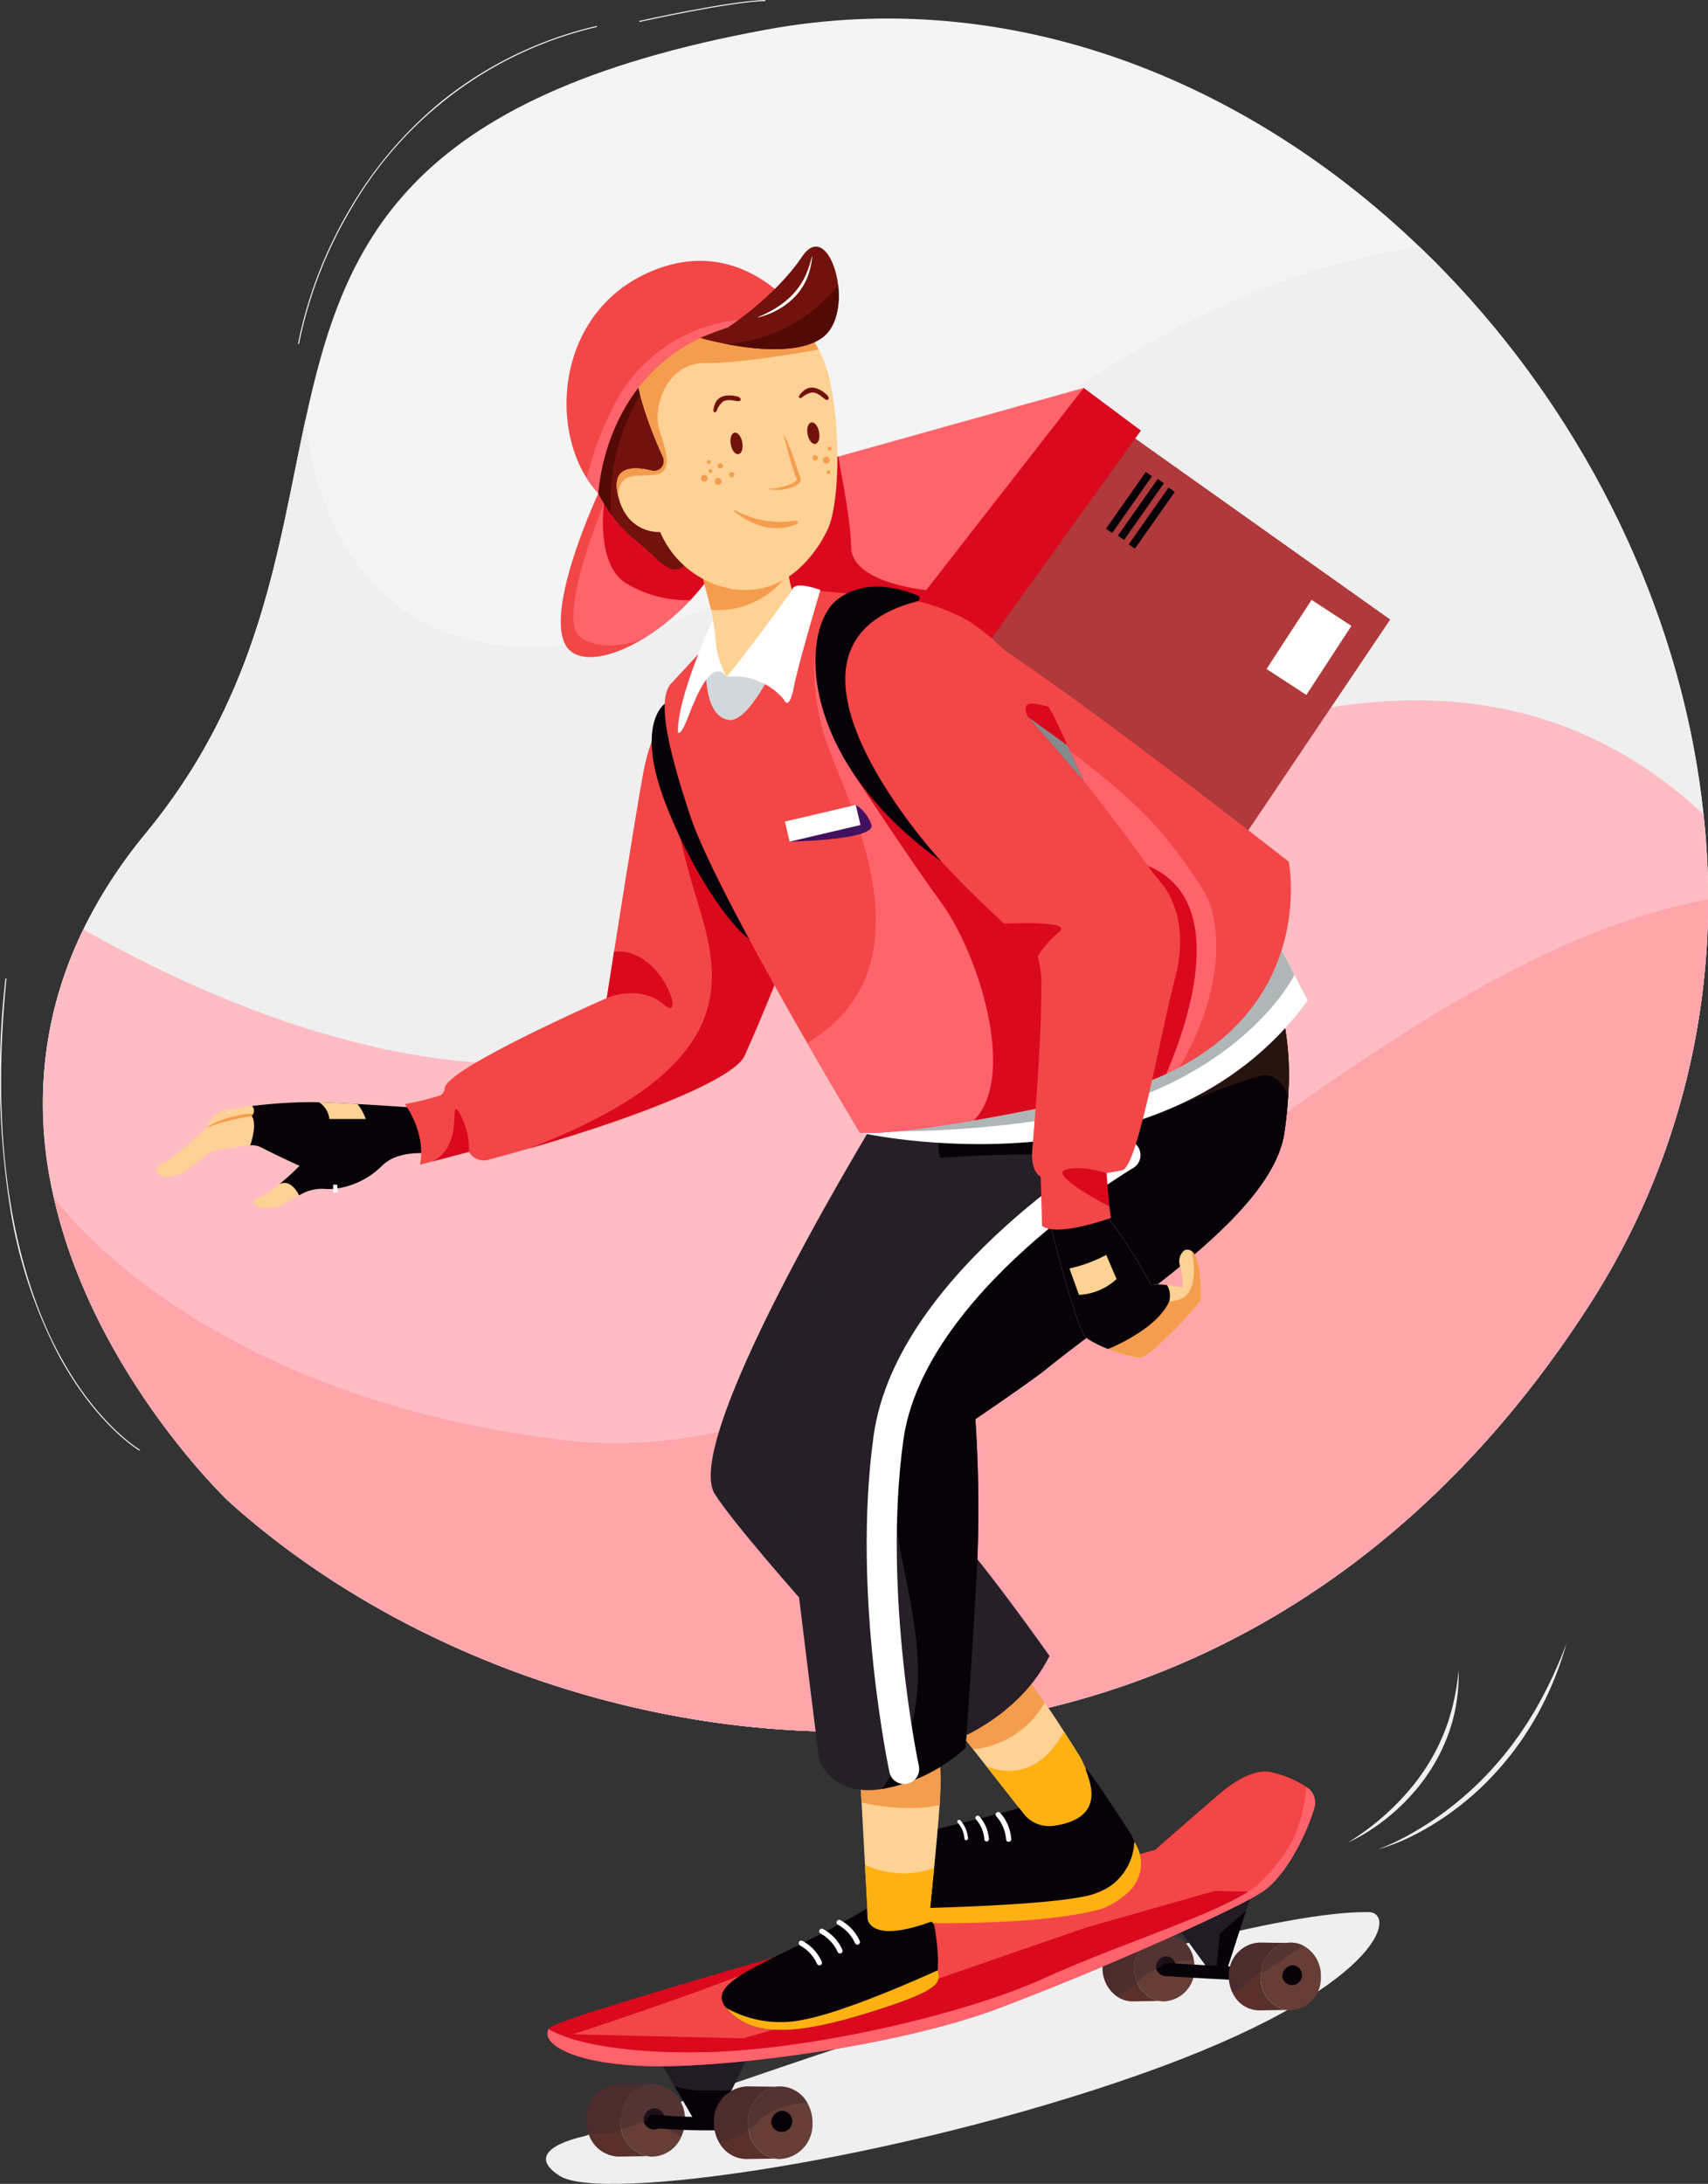 <svg id="Group_1592" data-name="Group 1592" xmlns="http://www.w3.org/2000/svg" xmlns:xlink="http://www.w3.org/1999/xlink" width="227.186" height="290.418" viewBox="0 0 227.186 290.418">
  <rect x="0" y="0" width="227.186" height="290.418" fill="#333333" stroke="none"/>
  <defs>
    <clipPath id="clip-path">
      <rect id="Rectangle_249" data-name="Rectangle 249" width="227.186" height="290.418" fill="none"/>
    </clipPath>
    <clipPath id="clip-path-3">
      <rect id="Rectangle_239" data-name="Rectangle 239" width="58.466" height="58.085" fill="none"/>
    </clipPath>
    <clipPath id="clip-path-4">
      <rect id="Rectangle_240" data-name="Rectangle 240" width="12.15" height="8.291" fill="none"/>
    </clipPath>
    <clipPath id="clip-path-5">
      <rect id="Rectangle_241" data-name="Rectangle 241" width="13.107" height="6.949" fill="none"/>
    </clipPath>
    <clipPath id="clip-path-6">
      <rect id="Rectangle_242" data-name="Rectangle 242" width="9.443" height="9.551" fill="none"/>
    </clipPath>
    <clipPath id="clip-path-7">
      <rect id="Rectangle_243" data-name="Rectangle 243" width="11.234" height="4.111" fill="none"/>
    </clipPath>
    <clipPath id="clip-path-8">
      <rect id="Rectangle_244" data-name="Rectangle 244" width="9.923" height="6.663" fill="none"/>
    </clipPath>
    <clipPath id="clip-path-9">
      <rect id="Rectangle_245" data-name="Rectangle 245" width="12.418" height="7.494" fill="none"/>
    </clipPath>
  </defs>
  <g id="Group_1591" data-name="Group 1591" clip-path="url(#clip-path)">
    <g id="Group_1590" data-name="Group 1590">
      <g id="Group_1589" data-name="Group 1589" clip-path="url(#clip-path)">
        <path id="Path_761" data-name="Path 761" d="M530.346,1868.891s-8.814,1.727-3.285,5.28,44.665-2.042,77.073-13.454,34.348-21.567,30.538-21.626c-22.139-.342-104.326,29.8-104.326,29.8" transform="translate(-452.618 -1584.812)" fill="#efefef"/>
        <path id="Path_762" data-name="Path 762" d="M246.781,189.267c-50,77.222-138.24,64.246-180.872,25.634,0,0-47.109-44.761-10.882-88.749,15.315-18.6,17.5-37.831,21.231-55h0c5.1-23.442,13.091-43.028,61.361-51.862,32.469-5.943,63.721,6.716,86.877,28.948,36.48,35.019,52.87,93.793,22.287,141.028" transform="translate(-35.618 -15.364)" fill="#f4f4f4"/>
        <path id="Path_763" data-name="Path 763" d="M246.782,378.807c-50,77.222-138.24,64.246-180.872,25.634,0,0-38.4-36.49-19.2-75.953a64.608,64.608,0,0,1,8.315-12.8c15.314-18.595,17.5-37.828,21.231-54.994.025.45,2.369,40.824,46.374,27.614,34.2-10.264,61.8-45.436,101.863-50.533,20.532,19.709,34.7,46.945,37.71,75.413a99.8,99.8,0,0,1-15.424,65.615" transform="translate(-35.619 -204.903)" fill="#efefef"/>
        <path id="Path_764" data-name="Path 764" d="M246.784,754.37c-50,77.222-138.24,64.246-180.872,25.634,0,0-17.9-17.01-23.148-40.362a52.944,52.944,0,0,1,3.95-35.592c18.513,10.566,59.964,29.5,90.2,8.272,33.668-23.647,86.89-59.338,125.3-23.568a106.776,106.776,0,0,1,.6,11.33,98.986,98.986,0,0,1-16.021,54.285" transform="translate(-35.621 -580.466)" fill="#ffbdc3"/>
        <path id="Path_765" data-name="Path 765" d="M255.687,919.447c-50,77.222-138.24,64.246-180.872,25.634,0,0-17.9-17.01-23.148-40.362,0,0,18.158,26.212,67.377,32.278,53.848,6.637,101.895-62.58,152.664-71.836a98.985,98.985,0,0,1-16.021,54.285" transform="translate(-44.523 -745.543)" fill="#ffa6ab"/>
        <path id="Path_766" data-name="Path 766" d="M286.819,67.267l-.137-.021A57.217,57.217,0,0,1,293.648,49.2,52.671,52.671,0,0,1,305.7,35.058a51.453,51.453,0,0,1,20.728-10.081l.032.135A51.014,51.014,0,0,0,293.77,49.267a57.078,57.078,0,0,0-6.951,18" transform="translate(-247.045 -21.524)" fill="#f4f4f4"/>
        <path id="Path_767" data-name="Path 767" d="M615,2.919l-.03-.135C615.089,2.757,627.03.1,631.734,0l0,.138c-4.69.1-16.617,2.754-16.737,2.781" transform="translate(-529.942)" fill="#f4f4f4"/>
        <path id="Path_768" data-name="Path 768" d="M18.55,1003.873c-.057-.033-5.784-3.409-10.813-12.8a64.116,64.116,0,0,1-6.359-19.261,113.408,113.408,0,0,1-.652-30.731l.138.014c-2.6,25.587,2.366,41.265,6.995,49.912,5.011,9.361,10.7,12.717,10.761,12.75Z" transform="translate(0 -810.962)" fill="#f4f4f4"/>
        <path id="Path_769" data-name="Path 769" d="M914.537,443.545l1.545-1.537,22.571-22.467L973,443.924l-7.553,11.217h0l-15.143,22.485Z" transform="translate(-788.092 -361.535)" fill="#f34647"/>
        <g id="Group_1570" data-name="Group 1570" transform="translate(126.445 58.006)" opacity="0.33">
          <g id="Group_1569" data-name="Group 1569">
            <g id="Group_1568" data-name="Group 1568" clip-path="url(#clip-path-3)">
              <path id="Path_770" data-name="Path 770" d="M914.537,443.545l1.545-1.537,22.571-22.467L973,443.924l-7.553,11.217h0l-15.143,22.485Z" transform="translate(-914.537 -419.541)" fill="#231f20"/>
            </g>
          </g>
        </g>
        <path id="Path_771" data-name="Path 771" d="M875.59,373.114l7.6,5.671-22.042,30.662-12.359-6.731Z" transform="translate(-731.437 -321.527)" fill="#db091e"/>
        <path id="Path_772" data-name="Path 772" d="M734.884,384.645l41.256-11.531L750.277,406.3s-16.487.116-16.844-6.906a61.779,61.779,0,0,1,1.451-14.748" transform="translate(-631.987 -321.527)" fill="#ff646c"/>
        <path id="Path_773" data-name="Path 773" d="M736.112,438.989c-.2.057,1.536,7.345,1.652,12.112s9.985,5.659,9.985,5.659l-1.736,2.567s-23.269,1.06-21.123-5.78,9.721-14.14,9.721-14.14Z" transform="translate(-624.546 -378.294)" fill="#db091e"/>
        <path id="Path_774" data-name="Path 774" d="M1060.7,1864.129a4.649,4.649,0,0,0,1.809,3.87,3.634,3.634,0,0,0,2.1.73c.232.005,3.668-.051,3.668-.051a4.073,4.073,0,0,1-2.957-2.445,4.884,4.884,0,0,1-.41-2.1,4.655,4.655,0,0,1,1.932-3.742.043.043,0,0,0-.013-.011,1.613,1.613,0,0,1,.255-.147,2.4,2.4,0,0,1,.256-.133,3.92,3.92,0,0,1,1.392-.343l-.271-.006c-.006.006-.012.006-.025.005-.869-.01-3.391-.041-3.617-.047a4.284,4.284,0,0,0-4.118,4.42" transform="translate(-914.047 -1602.583)" fill="#59302a"/>
        <path id="Path_775" data-name="Path 775" d="M1091.143,1864.218a4.874,4.874,0,0,0,.409,2.1,4.073,4.073,0,0,0,2.957,2.445,3.324,3.324,0,0,0,.54.06,4.281,4.281,0,0,0,4.118-4.417,4.38,4.38,0,0,0-.085-1,4.131,4.131,0,0,0-3.823-3.593,4.341,4.341,0,0,0-.567.028c-.006.006-.012.006-.025.005a3.512,3.512,0,0,0-1.1.344,2.53,2.53,0,0,0-.256.133c-.083.051-.164.1-.242.158a4.653,4.653,0,0,0-1.932,3.742" transform="translate(-940.279 -1602.668)" fill="#663e36"/>
        <path id="Path_776" data-name="Path 776" d="M1112.193,1883.133a1.317,1.317,0,1,0,1.322-1.573,1.47,1.47,0,0,0-1.322,1.573" transform="translate(-958.419 -1621.413)" fill="#070208"/>
        <g id="Group_1573" data-name="Group 1573" transform="translate(146.654 257.126)" opacity="0.4" style="mix-blend-mode: multiply;isolation: isolate">
          <g id="Group_1572" data-name="Group 1572" transform="translate(0)">
            <g id="Group_1571" data-name="Group 1571" clip-path="url(#clip-path-4)">
              <path id="Path_777" data-name="Path 777" d="M1060.7,1864.129a4.649,4.649,0,0,0,1.809,3.87,8,8,0,0,0,2.809-1.767.5.5,0,0,0,.079-.1,6.377,6.377,0,0,1,2.423-1.665,15.773,15.773,0,0,1,2.435-.856,8.222,8.222,0,0,1,2.594-.3,4.131,4.131,0,0,0-3.823-3.593,4.362,4.362,0,0,0-.567.028c-.006.006-.012.006-.025.005-.869-.01-3.391-.041-3.617-.047a4.284,4.284,0,0,0-4.118,4.42" transform="translate(-1060.701 -1859.708)" fill="#3a2630"/>
            </g>
          </g>
        </g>
        <path id="Path_778" data-name="Path 778" d="M564.046,2009.151a5.126,5.126,0,0,0,.287,1.844,4.318,4.318,0,0,0,3.9,3.083c.253.006,3.932-.055,3.932-.055a4.492,4.492,0,0,1-3.466-3.5,5.309,5.309,0,0,1-.138-1.356,5,5,0,0,1,2.063-4.012l-.007-.007c.092-.061.181-.114.268-.16a1.245,1.245,0,0,1,.211-.107.132.132,0,0,1,.071-.034,4.235,4.235,0,0,1,1.487-.365l-.289-.007c-.007,0-.019,0-.025,0-.933-.007-3.637-.041-3.881-.047a4.588,4.588,0,0,0-4.41,4.724" transform="translate(-486.059 -1727.291)" fill="#59302a"/>
        <path id="Path_779" data-name="Path 779" d="M596.684,2009.229a5.307,5.307,0,0,0,.138,1.356,4.492,4.492,0,0,0,3.466,3.5,3.625,3.625,0,0,0,.578.069,4.3,4.3,0,0,0,3.966-2.717,5.241,5.241,0,0,0,.444-2.011,4.586,4.586,0,0,0-4.184-4.926,4.024,4.024,0,0,0-.6.033c-.007,0-.019,0-.025,0a3.738,3.738,0,0,0-1.173.368.129.129,0,0,0-.071.033,1.839,1.839,0,0,0-.211.107c-.087.054-.176.11-.261.168a5,5,0,0,0-2.062,4.012" transform="translate(-514.185 -1727.357)" fill="#663e36"/>
        <path id="Path_780" data-name="Path 780" d="M619.212,2029.476a1.41,1.41,0,1,0,1.415-1.687,1.573,1.573,0,0,0-1.415,1.687" transform="translate(-533.599 -1747.424)" fill="#070208"/>
        <g id="Group_1576" data-name="Group 1576" transform="translate(77.986 277.135)" opacity="0.4" style="mix-blend-mode: multiply;isolation: isolate">
          <g id="Group_1575" data-name="Group 1575" transform="translate(0)">
            <g id="Group_1574" data-name="Group 1574" clip-path="url(#clip-path-5)">
              <path id="Path_781" data-name="Path 781" d="M564.046,2009.151a5.129,5.129,0,0,0,.287,1.844,9.424,9.424,0,0,0,4.363-.476,21.394,21.394,0,0,0,2.526-.93,2.16,2.16,0,0,1,.456-.153,3.364,3.364,0,0,1,2.621.629,16.135,16.135,0,0,0,2.405,1.31,5.239,5.239,0,0,0,.444-2.011,4.586,4.586,0,0,0-4.184-4.926,4.108,4.108,0,0,0-.6.033c-.007,0-.019,0-.025,0-.933-.007-3.637-.041-3.881-.047a4.588,4.588,0,0,0-4.41,4.724" transform="translate(-564.045 -2004.426)" fill="#3a2630"/>
            </g>
          </g>
        </g>
        <path id="Path_782" data-name="Path 782" d="M1135.247,1827.661l3.507,4.814,1.349.077,1.476.086s1.529-4.749,2.44-7.58a.005.005,0,0,0,.006,0c.364-1.139.635-1.971.667-2.052a30.624,30.624,0,0,1-4.144,2.391c-2.654,1.308-5.3,2.268-5.3,2.268" transform="translate(-978.286 -1570.951)" fill="#070208"/>
        <g id="Group_1579" data-name="Group 1579" transform="translate(156.961 252.051)" opacity="0.4" style="mix-blend-mode: multiply;isolation: isolate">
          <g id="Group_1578" data-name="Group 1578" transform="translate(0)">
            <g id="Group_1577" data-name="Group 1577" clip-path="url(#clip-path-6)">
              <path id="Path_783" data-name="Path 783" d="M1135.247,1827.661l3.507,4.814,1.349.077.432-4.427s2.474-2.2,3.483-3.067a.005.005,0,0,0,.006,0c.364-1.139.635-1.971.667-2.052a30.624,30.624,0,0,1-4.144,2.391c-2.654,1.308-5.3,2.268-5.3,2.268" transform="translate(-1135.247 -1823.002)" fill="#474050"/>
            </g>
          </g>
        </g>
        <path id="Path_784" data-name="Path 784" d="M636.621,1981.607l1.689,2.9,2.593,4.469,3.094.073s.952-1.975,1.91-3.972c.948-1.958,1.886-3.94,1.947-4.085Z" transform="translate(-548.601 -1707.098)" fill="#070208"/>
        <g id="Group_1582" data-name="Group 1582" transform="translate(88.02 273.895)" opacity="0.4" style="mix-blend-mode: multiply;isolation: isolate">
          <g id="Group_1581" data-name="Group 1581" transform="translate(0)">
            <g id="Group_1580" data-name="Group 1580" clip-path="url(#clip-path-7)">
              <path id="Path_785" data-name="Path 785" d="M636.621,1981.607l1.689,2.9a10.645,10.645,0,0,0,3.577.589c1.415.016,2.845,0,4.02-.02.948-1.958,1.886-3.94,1.947-4.085Z" transform="translate(-636.621 -1980.993)" fill="#474050"/>
            </g>
          </g>
        </g>
        <path id="Path_786" data-name="Path 786" d="M539.736,1743.142c10.376.342,33.411-2.632,46.841-7.685s31.47-13.075,35.075-15.468c3.406-2.262,6.212-8.467,6.978-11.35a2.408,2.408,0,0,0-1.1-2.609,13.825,13.825,0,0,0-4.452-1.911c-2.449-.691-5.38,1.435-6.562,2.386-.9.723-5.742,4.953-7.97,6.9-.442.387-.777.682-.96.844-.106.09-.161.141-.161.141s-23.4,6.46-44.974,12.649c-18.119,5.193-34.953,10.195-35.6,11.03-.047.057-.078.109-.118.165-1.042,1.826,2.945,4.584,13,4.911" transform="translate(-453.767 -1468.388)" fill="#db091e"/>
        <path id="Path_787" data-name="Path 787" d="M648.734,1706.029a13.841,13.841,0,0,0-4.452-1.911c-2.449-.691-5.38,1.435-6.562,2.386-.9.722-5.742,4.953-7.97,6.9l-.96.844c-.106.09-.161.141-.161.141s-23.4,6.46-44.974,12.649c-13.515,5.762-32.471,11.88-32.471,11.88l22.639.529,17.1-4.868,28.545-9.87,17.1-4.865,6.29.147c3.406-2.261,6.212-8.467,6.978-11.35a2.408,2.408,0,0,0-1.1-2.609" transform="translate(-474.977 -1468.388)" fill="#f34647"/>
        <path id="Path_788" data-name="Path 788" d="M539.736,1755.9c10.376.342,33.411-2.632,46.841-7.686s31.47-13.076,35.075-15.468c3.406-2.261,6.212-8.467,6.978-11.349a2.408,2.408,0,0,0-1.1-2.609c-.556,6.278-2.891,9.522-6.264,12.778-3.645,3.525-17.9,7.775-28.5,12.6s-30.845,9.519-44.9,9.87c-11.132.284-18.209-1.3-21.121-3.051-1.042,1.826,2.945,4.585,13,4.912" transform="translate(-453.767 -1481.142)" fill="#ff646c"/>
        <path id="Path_789" data-name="Path 789" d="M1116.928,1888.818a.6.6,0,0,0,.009.186.918.918,0,0,0,.858.764c2.573.207,10.981.614,11.34.636h.025a.918.918,0,0,0,.964-.832.906.906,0,0,0-.9-.922s-.067,0-.181-.011c-1.275-.059-8.762-.433-11.1-.616a.92.92,0,0,0-1.019.8" transform="translate(-962.497 -1626.978)" fill="#070208"/>
        <path id="Path_790" data-name="Path 790" d="M622.329,2034.726a.905.905,0,0,0,.841.9c1.758.188,3.585.278,5.214.316,2.874.067,5.13-.028,5.276-.033a.914.914,0,0,0,.895-.918.887.887,0,0,0-.6-.775.9.9,0,0,0-.393-.063,81.2,81.2,0,0,1-10.179-.272.92.92,0,0,0-1.045.77c0,.026-.007.054-.008.079" transform="translate(-536.285 -1752.665)" fill="#070208"/>
        <path id="Path_791" data-name="Path 791" d="M1182.238,1872.813a4.815,4.815,0,0,0,.48,2.252,3.944,3.944,0,0,0,3.425,2.354c.234.005,3.668-.056,3.668-.056a4.36,4.36,0,0,1-3.367-4.538c0-.128.012-.252.024-.373a4.615,4.615,0,0,1,1.91-3.375c-.007,0-.007,0-.015,0a1.283,1.283,0,0,1,.256-.148c.038-.024.076-.045.12-.067a3.408,3.408,0,0,1,.328-.146,3.865,3.865,0,0,1,1.2-.267s-.111,0-.308,0c-.885-.01-3.375-.039-3.6-.045a4.28,4.28,0,0,0-4.117,4.41" transform="translate(-1018.779 -1610.074)" fill="#59302a"/>
        <path id="Path_792" data-name="Path 792" d="M1212.668,1872.864a4.359,4.359,0,0,0,3.367,4.537,3.31,3.31,0,0,0,.541.059,4.28,4.28,0,0,0,4.118-4.409,4.542,4.542,0,0,0-2.31-4.192,3.611,3.611,0,0,0-1.6-.413,3.393,3.393,0,0,0-.606.039,4.977,4.977,0,0,0-1.217.411c-.044.022-.081.044-.12.067a2.136,2.136,0,0,0-.242.151,4.616,4.616,0,0,0-1.91,3.376c-.012.121-.02.245-.023.373" transform="translate(-1045.002 -1610.113)" fill="#663e36"/>
        <path id="Path_793" data-name="Path 793" d="M1233.719,1891.8a1.317,1.317,0,1,0,1.323-1.574,1.477,1.477,0,0,0-1.323,1.574" transform="translate(-1063.143 -1628.877)" fill="#070208"/>
        <g id="Group_1585" data-name="Group 1585" transform="translate(163.458 258.328)" opacity="0.4" style="mix-blend-mode: multiply;isolation: isolate">
          <g id="Group_1584" data-name="Group 1584" transform="translate(0)">
            <g id="Group_1583" data-name="Group 1583" clip-path="url(#clip-path-8)">
              <path id="Path_794" data-name="Path 794" d="M1182.238,1872.813a4.812,4.812,0,0,0,.48,2.252c1.417-.568,2.922-2.493,3.742-2.613h.009c1.035-.177,3.861-2.674,5.691-3.63a3.612,3.612,0,0,0-1.6-.413,3.4,3.4,0,0,0-.606.038c-.885-.01-3.375-.039-3.6-.045a4.28,4.28,0,0,0-4.117,4.41" transform="translate(-1182.236 -1868.402)" fill="#3a2630"/>
            </g>
          </g>
        </g>
        <path id="Path_795" data-name="Path 795" d="M686.872,2011.505a5.154,5.154,0,0,0,.711,2.768,4.148,4.148,0,0,0,3.472,2.159c.251.006,3.934-.057,3.934-.057a4.513,4.513,0,0,1-3.528-3.849,4.848,4.848,0,0,1-.078-1.014,4.992,4.992,0,0,1,2.062-4.007l-.005-.009c.064-.038.121-.079.185-.111l.177-.1c.13-.069.267-.118.4-.175a4.128,4.128,0,0,1,1.274-.281l-.29-.007c-.007,0-.019.006-.025.006-.93-.01-3.635-.04-3.881-.046a4.585,4.585,0,0,0-4.409,4.725" transform="translate(-591.902 -1729.319)" fill="#59302a"/>
        <path id="Path_796" data-name="Path 796" d="M719.5,2011.553a4.838,4.838,0,0,0,.078,1.014,4.513,4.513,0,0,0,3.528,3.849,3.628,3.628,0,0,0,.577.065,4.59,4.59,0,0,0,4.409-4.727A5.283,5.283,0,0,0,727.4,2009a4.193,4.193,0,0,0-3.5-2.174,3.869,3.869,0,0,0-.605.034c-.007,0-.019.005-.025.005a3.9,3.9,0,0,0-.959.283,4.239,4.239,0,0,0-.4.175l-.177.1c-.064.038-.122.077-.18.12a4.993,4.993,0,0,0-2.062,4.008" transform="translate(-620.019 -1729.359)" fill="#663e36"/>
        <path id="Path_797" data-name="Path 797" d="M742.026,2031.816a1.409,1.409,0,1,0,1.415-1.684,1.577,1.577,0,0,0-1.415,1.684" transform="translate(-639.432 -1749.443)" fill="#070208"/>
        <g id="Group_1588" data-name="Group 1588" transform="translate(94.968 277.46)" opacity="0.4" style="mix-blend-mode: multiply;isolation: isolate">
          <g id="Group_1587" data-name="Group 1587" transform="translate(0)">
            <g id="Group_1586" data-name="Group 1586" clip-path="url(#clip-path-9)">
              <path id="Path_798" data-name="Path 798" d="M686.872,2011.505a5.156,5.156,0,0,0,.711,2.768,11.325,11.325,0,0,0,3.879-1.747,6.657,6.657,0,0,0,1.229-1.032c1.283-1.414,4.207-2.488,6.6-2.534a4.194,4.194,0,0,0-3.5-2.175,3.869,3.869,0,0,0-.606.034c-.007,0-.019.006-.025.006-.93-.01-3.635-.04-3.881-.046a4.585,4.585,0,0,0-4.409,4.725" transform="translate(-686.87 -2006.779)" fill="#3a2630"/>
            </g>
          </g>
        </g>
        <path id="Path_799" data-name="Path 799" d="M929.483,1631.473c-.934,3.365-6.481,3.18-6.481,3.18l-7.378-9.39h0l-1.723-2.193-3.579-4.557s9.441-5.175,10.431-4.989c.361.068,1.447,1.505,2.681,3.306.845,1.231,1.76,2.634,2.558,3.88,1.23,1.919,2.184,3.471,2.184,3.471s2.244,3.927,1.309,7.292" transform="translate(-784.459 -1390.432)" fill="#fed194"/>
        <path id="Path_800" data-name="Path 800" d="M923.433,1616.83a12.361,12.361,0,0,1-9.533,6.239l-3.579-4.557s9.441-5.175,10.431-4.989c.361.068,1.447,1.506,2.681,3.306" transform="translate(-784.459 -1390.432)" fill="#f59d4e"/>
        <path id="Path_801" data-name="Path 801" d="M962.541,1676.292c-.934,3.365-6.481,3.18-6.481,3.18l-7.378-9.39c.124.065,6.121,3.188,10.366-4.552,1.23,1.919,2.184,3.471,2.184,3.471s2.244,3.927,1.309,7.292" transform="translate(-817.516 -1435.252)" fill="#ffb113"/>
        <path id="Path_802" data-name="Path 802" d="M873.432,1720.552s15.172-.674,19.781-1.876c5.734-1.5,9.075-5.048,6.575-8.851-.694-1.056-5.89-9.129-5.8-8.288.085.765,3.314,6.426-4.28,7.493a4.329,4.329,0,0,1-4.013-1.634l-.583-.748c-3.1,1.044-13.715,3.322-14.276,3.8-.654.561-2.92,9.919,2.592,10.1" transform="translate(-749.56 -1466.228)" fill="#070208"/>
        <path id="Path_803" data-name="Path 803" d="M899.4,1771.52a7.575,7.575,0,0,1-5.623,7.023c-5.588,1.552-25.156,1.848-25.156,1.848l2.451,1.927s16.253.387,24.106-1.927a11.01,11.01,0,0,0,3.632-2.381,5.108,5.108,0,0,0,.59-6.489" transform="translate(-748.525 -1526.587)" fill="#ffb113"/>
        <path id="Path_804" data-name="Path 804" d="M562.69,463.773q-.2.507-.413,1a30.633,30.633,0,0,1-11.842,13.564h0l-.005,0c-4.482,2.71-8.681,3.32-10.2,1.041-3.111-4.673,4.234-20.379,4.234-20.379s23.182-8.039,18.229,4.767" transform="translate(-464.873 -393.397)" fill="#f34647"/>
        <path id="Path_805" data-name="Path 805" d="M572.722,488.631a30.638,30.638,0,0,1-11.842,13.564h0l-.005,0c-.193.083-4.964,2.1-8.3-.175-3.408-2.323,3.085-17.815,3.085-17.815s14.037-.465,17.068,4.422" transform="translate(-475.317 -417.251)" fill="#ff646c"/>
        <path id="Path_806" data-name="Path 806" d="M597.188,488.631a29.909,29.909,0,0,1-5.584,8.427h0a15.689,15.689,0,0,1-8.678-2.325c-3.927-2.617-2.8-10.524-2.8-10.524s14.036-.465,17.068,4.422" transform="translate(-499.783 -417.251)" fill="#db091e"/>
        <path id="Path_807" data-name="Path 807" d="M585.244,349.8c-1.945,1.6-3.477-1.044-6.562-3.475a16.9,16.9,0,0,1-3.15-3.367h0a20,20,0,0,1-1.711-2.8c-1-1.688.652-11.133,3.52-17.01,1.015-2.081,2.184-3.714,3.441-4.4,4.811-2.617,6.407,29.447,4.463,31.052" transform="translate(-494.232 -274.551)" fill="#72120c"/>
        <path id="Path_808" data-name="Path 808" d="M579.408,339.82a26.656,26.656,0,0,0-3.877,15.826,20.005,20.005,0,0,1-1.711-2.8c-1-1.688.652-11.133,3.52-17.01,2.969-2.015,5.383-3.126,5.4-2.162.05,2.283-3.335,6.147-3.335,6.147" transform="translate(-494.232 -287.236)" fill="#530905"/>
        <path id="Path_809" data-name="Path 809" d="M832.982,1619.233c0,.032,0,.067-.006.1-.164,2.349-.445,5.413-.725,8.27-.432,4.434-.865,8.37-.865,8.37l-7.776,1.287-.554-10.089-.454-8.272-.552-10.078-.452-8.238a8.91,8.91,0,0,1,8.447,3.448c2.03,2.661,3.479,7.27,2.938,15.2" transform="translate(-708.002 -1379.198)" fill="#fed194"/>
        <path id="Path_810" data-name="Path 810" d="M835.8,1641.35c-4.714,1.078-10.381-.334-10.381-.334l-.552-10.077a10.14,10.14,0,0,1,5.14-4.06,9.79,9.79,0,0,1,2.855-.731c2.03,2.662,3.479,7.27,2.938,15.2" transform="translate(-710.821 -1401.314)" fill="#f59d4e"/>
        <path id="Path_811" data-name="Path 811" d="M841.341,1793.942c-.432,4.434-.865,8.371-.865,8.371L832.7,1803.6l-.554-10.089a11.933,11.933,0,0,0,9.2.431" transform="translate(-717.092 -1545.537)" fill="#ffb113"/>
        <path id="Path_812" data-name="Path 812" d="M723.076,1842.2c.021.307-.037,1.434,0,1.673.266,1.553.725,2.489-8.118,5.3-10.207,3.249-16.513,3.891-20.05-.289-3.174-3.754,6.816-6.15,18.742-13.214-.062.161-1.249,5.251,8.373,1.806.4-.145.542.369.619.788a27.879,27.879,0,0,1,.43,3.931" transform="translate(-598.319 -1581.872)" fill="#070208"/>
        <path id="Path_813" data-name="Path 813" d="M718.67,1900.277c-10.207,3.249-16.513,3.891-20.05-.289a14.694,14.694,0,0,0,10.374,1.545c5.186-.965,14.793-5.2,17.794-6.56.266,1.553.725,2.489-8.118,5.3" transform="translate(-602.028 -1632.971)" fill="#ffb113"/>
        <path id="Path_814" data-name="Path 814" d="M807.713,1849.828a.344.344,0,0,1-.45-.148,5.279,5.279,0,0,0-2.247-2.45.344.344,0,0,1,.248-.643,5.781,5.781,0,0,1,2.605,2.766.344.344,0,0,1-.14.467l-.016.009" transform="translate(-693.525 -1591.256)" fill="#fff"/>
        <path id="Path_815" data-name="Path 815" d="M791.014,1858.319a.344.344,0,0,1-.45-.148,5.281,5.281,0,0,0-2.247-2.45.344.344,0,0,1,.248-.643,5.78,5.78,0,0,1,2.605,2.766.344.344,0,0,1-.14.466l-.016.009" transform="translate(-679.135 -1598.573)" fill="#fff"/>
        <path id="Path_816" data-name="Path 816" d="M771.175,1869.745a.344.344,0,0,1-.45-.148,5.278,5.278,0,0,0-2.247-2.45.345.345,0,0,1,.248-.643,5.778,5.778,0,0,1,2.605,2.766.344.344,0,0,1-.14.467l-.016.008" transform="translate(-662.039 -1608.419)" fill="#fff"/>
        <path id="Path_817" data-name="Path 817" d="M681.647,534.573s.208,3.823,1.89,5.193-6.752,16.91-9.826,15,.721-7.539-4.321-22.02c0,0,11.633-.582,12.257,1.828" transform="translate(-576.84 -459.034)" fill="#fed194"/>
        <path id="Path_818" data-name="Path 818" d="M684.225,546.174a11.407,11.407,0,0,1-9.589,3.954l-1.52-5.839Z" transform="translate(-580.051 -469.035)" fill="#f59d4e"/>
        <path id="Path_819" data-name="Path 819" d="M188.943,1067.079s-5.236-1.188-7.853,1.43a10.7,10.7,0,0,1-5.3,2.882h-.007c-.217.046-.431.083-.636.113l-.034.005a7.249,7.249,0,0,1-1.746.051,5.7,5.7,0,0,0-3.291.881h0c-.648.339-1.34.749-2.12,1.174-2.169,1.185-5.308.063-3.189-.872a13.027,13.027,0,0,0,2.669-1.786c1.449-1.187,2.691-2.451,2.691-2.451s-2.695-1.241-4.554-2.172c-.191-.1-.375-.189-.545-.277a2.6,2.6,0,0,0-1.461-.277,46.052,46.052,0,0,0-4.721.669c-1.525.387-3.552,3.366-5.982,3.491s-1.745-1.621-.747-1.87,5.671-4.675,5.671-4.675a3.38,3.38,0,0,1,2.181-2.216c1.375-.271,2.657-.477,3.855-.633a64.36,64.36,0,0,1,7.3-.515c2.991-.062,13.585.685,13.585.685l.995,1.492Z" transform="translate(-130.294 -913.468)" fill="#fed194"/>
        <path id="Path_820" data-name="Path 820" d="M198.754,1072.749a10.662,10.662,0,0,1,2.029-.966c.174-.069.352-.126.531-.183s.358-.111.537-.164.362-.1.544-.14.364-.089.548-.127c.37-.066.739-.135,1.112-.178l.28-.032.282-.022c.188-.015.375-.028.564-.031a8.442,8.442,0,0,1,2.245.221l0,.042a15.531,15.531,0,0,0-2.211.062c-.734.08-1.464.192-2.186.344s-1.441.321-2.152.522-1.415.428-2.1.69Z" transform="translate(-171.274 -922.838)" fill="#f59d4e"/>
        <path id="Path_821" data-name="Path 821" d="M266,1067.081s-5.236-1.188-7.853,1.43a10.7,10.7,0,0,1-5.3,2.883h-.007c-.217.046-.431.083-.636.113l-.034.005a7.263,7.263,0,0,1-1.746.052,5.7,5.7,0,0,0-3.291.88c-.03-.065-1.075-2.322-2.64-1.483,1.449-1.186,2.691-2.452,2.691-2.452s-2.695-1.241-4.554-2.172c-.191-.1-.375-.189-.545-.277a2.6,2.6,0,0,0-1.461-.277s1-2.691.208-3.9a.962.962,0,0,0,.049-1.33,64.365,64.365,0,0,1,7.3-.515c.412-.008.968,0,1.62.016,1.407.038,3.264.13,5.093.232,3.486.2,6.872.436,6.872.436l.995,1.492Z" transform="translate(-207.346 -913.47)" fill="#070208"/>
        <path id="Path_822" data-name="Path 822" d="M313.189,1062.4h-4.83a3.116,3.116,0,0,0-1.371-2.227c1.407.038,3.264.13,5.093.232a6.273,6.273,0,0,1,1.107,1.995" transform="translate(-264.543 -913.593)" fill="#fed194"/>
        <path id="Path_823" data-name="Path 823" d="M671.76,633.216l1.745,1.454,5.858-2.608s5.858,9.5,5.609,9.63-14.458,2.8-14.458,2.8l-1.122-10.221Z" transform="translate(-576.841 -544.672)" fill="#d2d7db"/>
        <path id="Path_824" data-name="Path 824" d="M442.3,700.757s-4.3,11.218-7.666,18.7c-1.417,3.15-14.522,8.27-28.706,12.347-1.712.492-3.441.969-5.165,1.426a2.27,2.27,0,0,1-2.773-1l-6.512,1.714c.83-4.364-2.029-8.068-2.029-8.068a35.3,35.3,0,0,0,4.74-1.155,1.261,1.261,0,0,0,.592-1c.4-2.68,21.531-11.934,21.531-11.934s.4-2.537.969-6.166c1.188-7.515,3.132-19.714,3.88-23.749a29.344,29.344,0,0,1,2.208-6.92h0a21.55,21.55,0,0,1,1.638-2.987Z" transform="translate(-335.606 -579.058)" fill="#f34647"/>
        <path id="Path_825" data-name="Path 825" d="M707.319,1031.714s-27.857,45.058-23,52.536,29.282,33.719,29.282,33.719,10.543-2.887,15.217-12.236c0,0-9.537-13.537-14.3-18.3s18.852-59.828,18.852-59.828Z" transform="translate(-589.216 -885.523)" fill="#261f28"/>
        <path id="Path_826" data-name="Path 826" d="M621.3,316.71c-1.589,3.272-5.608,8.975-12.713,7.852a12.766,12.766,0,0,1-9.536-7.572s-4.364.351-5.585-4.773c-.043-.178-.082-.364-.117-.556-.624-3.461,2.232-3.41,4.572-2.833a1.3,1.3,0,0,0,1.507-1.794c-1.792-3.99-4.634-11.2-3.181-13.975.769-1.468,3.222-3.43,6.183-4.953,4.961-2.552,11.353-3.866,13.635.466,0,0,4.05,1.527,5.547,8.258s1.278,16.608-.312,19.88" transform="translate(-511.237 -246.24)" fill="#fed194"/>
        <path id="Path_827" data-name="Path 827" d="M620.125,307.161s-9.981,1.865-15.091,1.8-7.042,5.858-6.108,8.849,1.87,5.613-.5,5.985-4.82-.594-4.963,2.859c-.043-.178-.081-.364-.117-.556-.624-3.461,2.231-3.41,4.572-2.833a1.3,1.3,0,0,0,1.507-1.794c-1.792-3.99-4.634-11.2-3.181-13.975.769-1.468,3.222-3.43,6.183-4.953a11.844,11.844,0,0,1,2.543.061c6.27.822,11.613,2.77,14.209,3.116.234.031.944,1.438.944,1.438" transform="translate(-511.237 -260.68)" fill="#f59d4e"/>
        <path id="Path_828" data-name="Path 828" d="M812.081,933.655c-1.636,10.977-21.125,22.794-31.624,31.347-1.957,1.594-9.465,6.691-9.465,6.691a177.62,177.62,0,0,1,.238,19.362c-.791,14.778-1.552,24.37-1.552,24.37a22.227,22.227,0,0,1-11.067,5.451c-6.731,1.121-8.391-3.833-8.391-3.833s-5.444-43.189-6.068-51.6c-.444-6.015,13.952-20.637,22.2-28.486,3.289-3.13,5.6-5.183,5.6-5.183l33.489-21.428,2.718-1.739a10.362,10.362,0,0,1,.686,1.054c1.589,2.708,5.232,10.648,3.24,24" transform="translate(-641.255 -782.979)" fill="#261f28"/>
        <path id="Path_829" data-name="Path 829" d="M902.263,940.226c-1.636,10.978-21.125,22.794-31.624,31.347-1.957,1.594-9.465,6.691-9.465,6.691a177.585,177.585,0,0,1,.238,19.362c-.791,14.779-1.552,24.37-1.552,24.37a22.226,22.226,0,0,1-11.067,5.451c9.908-14.676,1.309-27.391.747-44.778s34.588-38.14,27.15-39.143-20.159,0-20.159,0c-2.46-6.372,12.451-18.056,30.658-24.229a83.633,83.633,0,0,1,8.43-2.382q1.7-.383,3.4-.685c1.589,2.708,5.232,10.648,3.24,24" transform="translate(-731.438 -789.551)" fill="#070208"/>
        <path id="Path_830" data-name="Path 830" d="M880.672,1111.02s-28.64,16.822-31.522,37.606,2.083,44.031,2.083,44.031" transform="translate(-730.97 -957.409)" fill="none" stroke="#fff" stroke-linecap="round" stroke-width="4"/>
        <path id="Path_831" data-name="Path 831" d="M979.779,935.622h0c-.088,1.456-.247,2.99-.488,4.6-1.636,10.978-21.125,22.794-31.624,31.347-1.957,1.594-9.465,6.691-9.465,6.691s-.453-6.066,2.681-8.122c2.628-1.723,25.207-16.976,30.685-27.372a3.436,3.436,0,0,0-3.919-4.914l-.136.035c-4.581,1.215-15.985,3.808-15.985,3.808a236.179,236.179,0,0,1,12.69-22.4,83.658,83.658,0,0,1,8.43-2.382q1.7-.383,3.4-.685a22.41,22.41,0,0,1,1.432,2.953,37.593,37.593,0,0,1,2.3,16.439" transform="translate(-808.464 -789.551)" fill="#070208"/>
        <path id="Path_832" data-name="Path 832" d="M1141.349,954.028h0s-.736-3.747-3.853-2.935c-3.091.8-11.69,4.247-11.824,4.3.049-.118,3.225-7.682,3.334-9.8.086-1.674,5.095-6.146,10.048-8a37.59,37.59,0,0,1,2.3,16.439" transform="translate(-970.034 -807.956)" fill="#27140e"/>
        <path id="Path_833" data-name="Path 833" d="M576.365,258.44l-6.731.561c-.151.027-.3.056-.447.084-19.2,3.762-19.932,22.726-19.932,22.726a13.339,13.339,0,0,1-1.531-1.992c-5.005-7.887-3.48-22.137,8.169-27.361,12.713-5.7,20.473,5.982,20.473,5.982" transform="translate(-469.667 -216.202)" fill="#f34647"/>
        <path id="Path_834" data-name="Path 834" d="M586.711,306.827l-.685.458c-19.2,3.762-19.932,22.726-19.932,22.726a13.3,13.3,0,0,1-1.531-1.992,40.448,40.448,0,0,1,3.151-8.779,21.035,21.035,0,0,1,19-12.413" transform="translate(-486.506 -264.401)" fill="#ff646c"/>
        <path id="Path_835" data-name="Path 835" d="M827.153,909.123s40.135,9.224,59.579-17.574l-5.858-11.342Z" transform="translate(-712.79 -758.507)" fill="#fff"/>
        <path id="Path_836" data-name="Path 836" d="M863.182,908.954s22.191.169,35.4-5.939,17.434-14.876,17.434-14.876l-4.1-7.934Z" transform="translate(-743.837 -758.507)" fill="#aeb6b7"/>
        <path id="Path_837" data-name="Path 837" d="M689.871,249.331c-3.093,2.18-8.979,1.532-12.731.806h0c-2.03-.391-3.435-.806-3.435-.806,1.012-.51,3.643-1.389,3.643-1.389s6.262-4.027,9.908-9.449c2.151-3.2,4.335-.018,4.784,3.819h0c.311,2.663-.215,5.641-2.168,7.018" transform="translate(-580.555 -204.387)" fill="#72120c"/>
        <path id="Path_838" data-name="Path 838" d="M1030.228,1172.623c0,.686-6.855,7.852-8.163,7.852a15.709,15.709,0,0,1-4.177-1.195,15.252,15.252,0,0,1-2.7-1.338c-.068-.046-.13-.092-.188-.137-1.333-1.049-4.836-15.215-4.836-15.215s3.863-3.241,6.232-2,7.228,10.158,7.228,10.158a7.224,7.224,0,0,1,2.11.037c1.045.111,2.066.276,2.066.276a10.234,10.234,0,0,0-.33-2.789,1.908,1.908,0,0,1,.579-2.135.972.972,0,0,1,.976.144c1.336,1.063,1.205,5.765,1.205,6.337" transform="translate(-870.496 -999.884)" fill="#fed194"/>
        <path id="Path_839" data-name="Path 839" d="M1061.541,1209.872c0,.687-6.854,7.852-8.163,7.852a20.151,20.151,0,0,1-6.879-2.533c1.692-.789,5.2-2.521,6.6-3.916,1.87-1.87,5.542-.037,6.918-2.431.9-1.57.621-3.894.321-5.308,1.336,1.063,1.205,5.765,1.205,6.337" transform="translate(-901.808 -1037.133)" fill="#f59d4e"/>
        <path id="Path_840" data-name="Path 840" d="M1026.006,1172.966c-1.659,3.768-8.118,6.315-8.118,6.315a15.257,15.257,0,0,1-2.7-1.338c-.068-.046-.131-.092-.188-.137-1.333-1.049-4.836-15.215-4.836-15.215s3.863-3.241,6.232-2,7.228,10.158,7.228,10.158a7.224,7.224,0,0,1,2.11.037,2.768,2.768,0,0,1,.273,2.176" transform="translate(-870.496 -999.884)" fill="#070208"/>
        <path id="Path_841" data-name="Path 841" d="M545.018,700.757s-4.3,11.218-7.666,18.7c-1.418,3.15-14.522,8.27-28.706,12.347,32.431-12.463,24.151-25.821,21.228-37.027a139.617,139.617,0,0,1-3.787-19.82h0a21.548,21.548,0,0,1,1.638-2.987Z" transform="translate(-438.32 -579.058)" fill="#db091e"/>
        <path id="Path_842" data-name="Path 842" d="M673.2,841.719s2.87,7.15,4.646,10.3,2.827,10.244,2.827,10.244l6.147-15.225Z" transform="translate(-580.125 -725.342)" fill="#db091e"/>
        <path id="Path_843" data-name="Path 843" d="M628.659,677.027s-3.931,2.665.076,13.135,10.27,18.79,12.7,18.883-12.777-32.018-12.777-32.018" transform="translate(-540.254 -583.42)" fill="#070208"/>
        <path id="Path_844" data-name="Path 844" d="M722.413,603.629s3.628,17.742-14.548,27.382a38.486,38.486,0,0,1-9.839,3.551c-27.794,6.108-32.657,5.111-32.657,5.111s-3.081-5.118-6.992-11.914c-5.826-10.124-13.492-23.976-15.552-30.185-3.444-10.376-4.285-15.8-2.509-17.668s4.767-5.186,4.767-5.186-1.3,9.34,2.794,10.068,10.48-17.265,10.48-17.265,12.989.951,15.424,1.992c3.6,1.542,7.278,1.931,48.631,34.112" transform="translate(-551.007 -489.057)" fill="#f34647"/>
        <path id="Path_845" data-name="Path 845" d="M826.067,664.881q-.844.448-1.739.862a39.475,39.475,0,0,1-8.1,2.689c-7.292,1.6-13.006,2.715-17.468,3.486,0,0,0,0,0,0-12.543,2.166-15.189,1.624-15.189,1.624s-3.081-5.118-6.992-11.914c17.132-10.183,5.395-31.832,2.629-39.813-2.9-8.371-1.177-14.484-1.177-14.484,3.43-3.445,31.471,11.417,44.088,24.573,2.769,2.887,7.287,9.046,7.983,11.132,2.12,6.356.268,14.6-4.037,21.845" transform="translate(-669.209 -522.927)" fill="#ff646c"/>
        <path id="Path_846" data-name="Path 846" d="M860.773,781.018a39.474,39.474,0,0,1-8.1,2.689c-7.292,1.6-13.006,2.715-17.468,3.486.052-.058.1-.12.162-.182,5.453-5.963.48-21.875-4.49-28.731-4.932-6.8-11.9-17.514-12-17.681.236.068,24.4,7.114,38.995,12.554,11.646,4.34,5.8,21.133,2.905,27.865" transform="translate(-705.654 -638.203)" fill="#db091e"/>
        <path id="Path_847" data-name="Path 847" d="M841.935,625.256c-2.337,9.162-5.049,25.333-7.1,25.709l-2.056.374a57.09,57.09,0,0,0,.591,5.951s-7.167,2.617-9.161,1.06l-.187-6.543s-1.371-.561-1.121-3.552c.169-2.03,1.041-12.107,1.175-19.078.015-.815.02-1.587.015-2.3a12.452,12.452,0,0,0-.474-4.331c-1.309-2.244-18.418-14.843-27.391-33.269L795.6,580.1s3.952-7.195,12.043-4.817a26.028,26.028,0,0,1,6.934,2.71,34.221,34.221,0,0,1,10.5,11.332q.838,1.455,1.538,2.991l3.135,6.886c1.791,2.159,6.43,8.307,8.689,11.472q.748,1.047,1.579,2.028c1.224,1.452,3.725,5.462,1.916,12.549" transform="translate(-685.598 -495.331)" fill="#f34647"/>
        <path id="Path_848" data-name="Path 848" d="M324.13,1143.035l.034,0-.034.005Z" transform="translate(-279.315 -984.994)" fill="none" stroke="#fff" stroke-width="1"/>
        <path id="Path_849" data-name="Path 849" d="M801.22,600.786S774.738,572.214,798,566.18a.408.408,0,0,0,.06-.771c-2.108-.892-6.935-2.389-10.691.541-4.949,3.86-5.484,21.023,13.851,34.836" transform="translate(-675.997 -486.214)" fill="#070208"/>
        <path id="Path_850" data-name="Path 850" d="M421.346,1072.4a9.913,9.913,0,0,0-1.34-5.266c-1.465-2.088.881,4.175-3.455,6.528Z" transform="translate(-358.958 -919.227)" fill="#db091e"/>
        <path id="Path_851" data-name="Path 851" d="M591.445,922.276c-3.335-2.9-7.7-.935-7.7-.935s.4-2.537.969-6.166c6.287-.709,9.615,9.609,6.727,7.1" transform="translate(-503.039 -788.612)" fill="#db091e"/>
        <path id="Path_852" data-name="Path 852" d="M1028.863,1208.805a19.381,19.381,0,0,0,4.892-1.807l1.371,3.21a7.839,7.839,0,0,1-5,2.1Z" transform="translate(-886.611 -1040.117)" fill="#fed194"/>
        <path id="Path_853" data-name="Path 853" d="M707.831,563.781s-5.408,7.584-8.69,11.531a8.6,8.6,0,0,1,7.6,3.033s.665,1.7,1.329-1.662,3.531-12.9,3.531-12.9-3.477-1.352-3.774,0" transform="translate(-602.477 -485.314)" fill="#fff"/>
        <path id="Path_854" data-name="Path 854" d="M658.718,603.506a12.347,12.347,0,0,1-1.55-5.607l-.291-2s-4.807,10.392-4.641,15c0,0,.291.665,1.329-1.994s3.116-8.06,5.152-5.4" transform="translate(-562.054 -513.508)" fill="#fff"/>
        <path id="Path_855" data-name="Path 855" d="M959.615,1746.791a.344.344,0,0,1-.372-.293,5.282,5.282,0,0,0-1.275-3.07.344.344,0,0,1,.452-.52,5.782,5.782,0,0,1,1.5,3.49.344.344,0,0,1-.291.391l-.018,0" transform="translate(-825.417 -1501.859)" fill="#fff"/>
        <path id="Path_856" data-name="Path 856" d="M939.825,1749.685a.3.3,0,0,1-.324-.255,4.594,4.594,0,0,0-1.109-2.669.3.3,0,0,1,.393-.451,5.024,5.024,0,0,1,1.308,3.033.3.3,0,0,1-.253.34l-.016,0" transform="translate(-808.562 -1504.8)" fill="#fff"/>
        <path id="Path_857" data-name="Path 857" d="M922.181,1753.05a.235.235,0,0,1-.255-.2,3.611,3.611,0,0,0-.872-2.1.235.235,0,0,1,.309-.355,3.952,3.952,0,0,1,1.028,2.385.235.235,0,0,1-.2.267h-.012" transform="translate(-793.64 -1508.334)" fill="#fff"/>
        <path id="Path_858" data-name="Path 858" d="M1027.963,1124.137s-3.646-1.195-5.557-.405,5.907,4.825,5.907,4.825Z" transform="translate(-880.787 -968.131)" fill="#db091e"/>
        <path id="Path_859" data-name="Path 859" d="M970.345,892.316a13.83,13.83,0,0,1,2.9-3.318c1.87-1.543-7.369-1.071-7.369-1.071Z" transform="translate(-832.331 -765.103)" fill="#db091e"/>
        <path id="Path_860" data-name="Path 860" d="M711.3,281.319c-3.093,2.18-8.979,1.531-12.731.806a20.88,20.88,0,0,0,14.9-7.825h0c.311,2.663-.215,5.641-2.168,7.018" transform="translate(-601.983 -236.375)" fill="#530905"/>
        <path id="Path_861" data-name="Path 861" d="M729.206,254.67a15.423,15.423,0,0,0,2.534-1.3,11.791,11.791,0,0,0,1.128-.825,9.333,9.333,0,0,0,1.01-.948,9.428,9.428,0,0,0,1.56-2.278,13.641,13.641,0,0,0,.918-2.69v0a.02.02,0,0,1,.04.007,9.538,9.538,0,0,1-.658,2.812,8.253,8.253,0,0,1-1.556,2.434,9.572,9.572,0,0,1-2.281,1.776,10.276,10.276,0,0,1-2.688,1.061.02.02,0,0,1-.012-.039Z" transform="translate(-628.37 -212.509)" fill="#fff"/>
        <path id="Path_862" data-name="Path 862" d="M776.636,407.828c.144.788.6,1.365,1.028,1.287s.649-.779.505-1.568-.6-1.365-1.028-1.287-.649.779-.505,1.568" transform="translate(-669.22 -350.084)" fill="#72120c"/>
        <path id="Path_863" data-name="Path 863" d="M702.749,417.686c.144.788.6,1.365,1.028,1.287s.649-.779.505-1.568-.6-1.365-1.028-1.287-.649.779-.505,1.568" transform="translate(-605.549 -358.579)" fill="#72120c"/>
        <path id="Path_864" data-name="Path 864" d="M690,380.909c.043-.227-.234-.4-.459-.452-.715-.176-2.506-.443-3.009,1.139-.414,1.3.185,1,.267.8a3.051,3.051,0,0,1,.842-1.239c.882-.581,2.26.275,2.359-.246" transform="translate(-591.488 -327.738)" fill="#72120c"/>
        <path id="Path_865" data-name="Path 865" d="M772.477,374.389c.148-.178-.013-.46-.183-.617-.54-.5-1.978-1.6-3.184-.461-.994.939-.323.966-.153.827a3.054,3.054,0,0,1,1.337-.676c1.053-.081,1.844,1.335,2.183.928" transform="translate(-662.313 -321.266)" fill="#72120c"/>
        <path id="Path_866" data-name="Path 866" d="M742.093,418.615a19.545,19.545,0,0,1,1.036,2.353l.114.3.105.3.212.6c.135.4.261.8.4,1.193.063.2.127.395.195.569.018.053.031.072.043.1l.009.021,0,.011a.084.084,0,0,0,.011.023.74.74,0,0,1,.084.212.712.712,0,0,1,.014.238.82.82,0,0,1-.052.2.746.746,0,0,1-.081.15l-.044.062c-.015.018-.029.033-.044.05a2.064,2.064,0,0,1-.675.453,3.731,3.731,0,0,1-.655.228,6.245,6.245,0,0,1-1.317.2,5.272,5.272,0,0,1-1.311-.1v-.055a8.069,8.069,0,0,0,1.259-.14,7.951,7.951,0,0,0,1.223-.323,4.689,4.689,0,0,0,.58-.247,1.69,1.69,0,0,0,.5-.357.287.287,0,0,0,.087-.245.2.2,0,0,0-.023-.059l-.037-.073a1.4,1.4,0,0,1-.069-.149c-.082-.2-.152-.4-.221-.6-.264-.809-.5-1.625-.731-2.442l-.342-1.227-.324-1.232Z" transform="translate(-637.807 -360.737)" fill="#f59d4e"/>
        <path id="Path_867" data-name="Path 867" d="M714.224,492a12.54,12.54,0,0,1-8.1-1.381.092.092,0,0,0-.106.149c1.638,1.307,4.83,3.19,8.336,1.695a.243.243,0,0,0-.131-.463" transform="translate(-608.373 -422.769)" fill="#f59d4e"/>
        <path id="Path_868" data-name="Path 868" d="M690.574,445.69a.351.351,0,1,0,.5,0,.351.351,0,0,0-.5,0" transform="translate(-595.005 -383.981)" fill="#f59d4e"/>
        <path id="Path_869" data-name="Path 869" d="M781.8,438.035a.351.351,0,1,0,.5,0,.351.351,0,0,0-.5,0" transform="translate(-673.621 -377.384)" fill="#f59d4e"/>
        <path id="Path_870" data-name="Path 870" d="M681.75,451.341a.248.248,0,1,0,.351,0,.248.248,0,0,0-.351,0" transform="translate(-587.427 -388.876)" fill="#f59d4e"/>
        <path id="Path_871" data-name="Path 871" d="M796.392,429.745a.248.248,0,1,0,.351,0,.248.248,0,0,0-.351,0" transform="translate(-686.218 -370.266)" fill="#f59d4e"/>
        <path id="Path_872" data-name="Path 872" d="M795.438,452.468a.248.248,0,1,0,.351,0,.248.248,0,0,0-.351,0" transform="translate(-685.396 -389.847)" fill="#f59d4e"/>
        <path id="Path_873" data-name="Path 873" d="M680.182,442.769a.248.248,0,1,0,.351,0,.248.248,0,0,0-.351,0" transform="translate(-586.075 -381.489)" fill="#f59d4e"/>
        <path id="Path_874" data-name="Path 874" d="M701.483,454.224a.351.351,0,1,0,.5,0,.35.35,0,0,0-.5,0" transform="translate(-604.405 -391.335)" fill="#f59d4e"/>
        <path id="Path_875" data-name="Path 875" d="M687.762,459.951a.447.447,0,1,0,.633,0,.448.448,0,0,0-.633,0" transform="translate(-592.557 -396.246)" fill="#f59d4e"/>
        <path id="Path_876" data-name="Path 876" d="M791.925,439.455a.447.447,0,1,0,.633,0,.447.447,0,0,0-.633,0" transform="translate(-682.318 -378.584)" fill="#f59d4e"/>
        <path id="Path_877" data-name="Path 877" d="M674.448,456.889a.447.447,0,1,0,.633,0,.447.447,0,0,0-.633,0" transform="translate(-581.083 -393.607)" fill="#f59d4e"/>
        <path id="Path_878" data-name="Path 878" d="M1296.563,1629.185c.259-.148.512-.305.761-.468s.5-.324.743-.494c.489-.338.973-.682,1.44-1.047a34.824,34.824,0,0,0,2.706-2.3,32.1,32.1,0,0,0,2.438-2.563,27.281,27.281,0,0,0,5.245-9.128,30.407,30.407,0,0,0,1.412-6.952,23.094,23.094,0,0,1-.9,7.114l-.268.863-.069.216-.08.211-.16.423c-.2.569-.459,1.115-.7,1.67a24.91,24.91,0,0,1-3.993,6.01,27.306,27.306,0,0,1-2.57,2.534,27.823,27.823,0,0,1-2.87,2.173c-.5.328-1.012.643-1.535.934a16.8,16.8,0,0,1-1.6.8" transform="translate(-1117.298 -1384.156)" fill="#efefef"/>
        <path id="Path_879" data-name="Path 879" d="M1325.372,1607.911a31.529,31.529,0,0,0,4.345-2.044,42.637,42.637,0,0,0,4.039-2.572,43.735,43.735,0,0,0,3.72-3c.6-.53,1.167-1.084,1.736-1.641l.83-.859c.278-.286.535-.589.8-.884l.4-.443.385-.456.385-.457c.129-.152.258-.3.378-.462l.736-.942c.247-.312.467-.645.707-.964.482-.635.906-1.311,1.356-1.97.216-.335.418-.679.629-1.017l.316-.508c.107-.168.2-.346.3-.518a58.559,58.559,0,0,0,4.061-8.7,43.569,43.569,0,0,1-3.589,8.958c-.1.177-.183.36-.286.534l-.3.525c-.2.348-.4.7-.616,1.044-.441.677-.858,1.371-1.334,2.026a40.252,40.252,0,0,1-3.011,3.805,38.939,38.939,0,0,1-7.3,6.365,36.444,36.444,0,0,1-4.189,2.43,25.64,25.64,0,0,1-4.5,1.745" transform="translate(-1142.124 -1361.959)" fill="#efefef"/>
        <path id="Path_880" data-name="Path 880" d="M994.316,687.043l-7.353-8.476s-1.371-2.151,1-1.793a14.705,14.705,0,0,1,1.682.391q.838,1.455,1.538,2.991Z" transform="translate(-850.164 -583.168)" fill="#db091e"/>
        <path id="Path_881" data-name="Path 881" d="M996.776,698.466l-7.353-8.476,5.195,3.735Z" transform="translate(-852.623 -594.592)" fill="#858b8c"/>
        <rect id="Rectangle_246" data-name="Rectangle 246" width="10.969" height="6.326" transform="translate(168.463 88.964) rotate(-56.891)" fill="#fff"/>
        <line id="Line_31" data-name="Line 31" y1="7.541" x2="5.297" transform="translate(147.518 63.054)" fill="none" stroke="#070208" stroke-width="1"/>
        <line id="Line_32" data-name="Line 32" y1="7.541" x2="5.297" transform="translate(149.107 63.976)" fill="none" stroke="#070208" stroke-width="1"/>
        <line id="Line_33" data-name="Line 33" y1="7.541" x2="5.297" transform="translate(150.549 65.134)" fill="none" stroke="#070208" stroke-width="1"/>
        <path id="Path_882" data-name="Path 882" d="M759.654,779.089s11.8-.208,10.847-2.308a4.907,4.907,0,0,0-2.048-2.573Z" transform="translate(-654.623 -667.166)" fill="#42115f"/>
        <rect id="Rectangle_247" data-name="Rectangle 247" width="9.681" height="2.742" transform="translate(104.405 109.254) rotate(-13.203)" fill="#fff"/>
      </g>
    </g>
  </g>
</svg>
